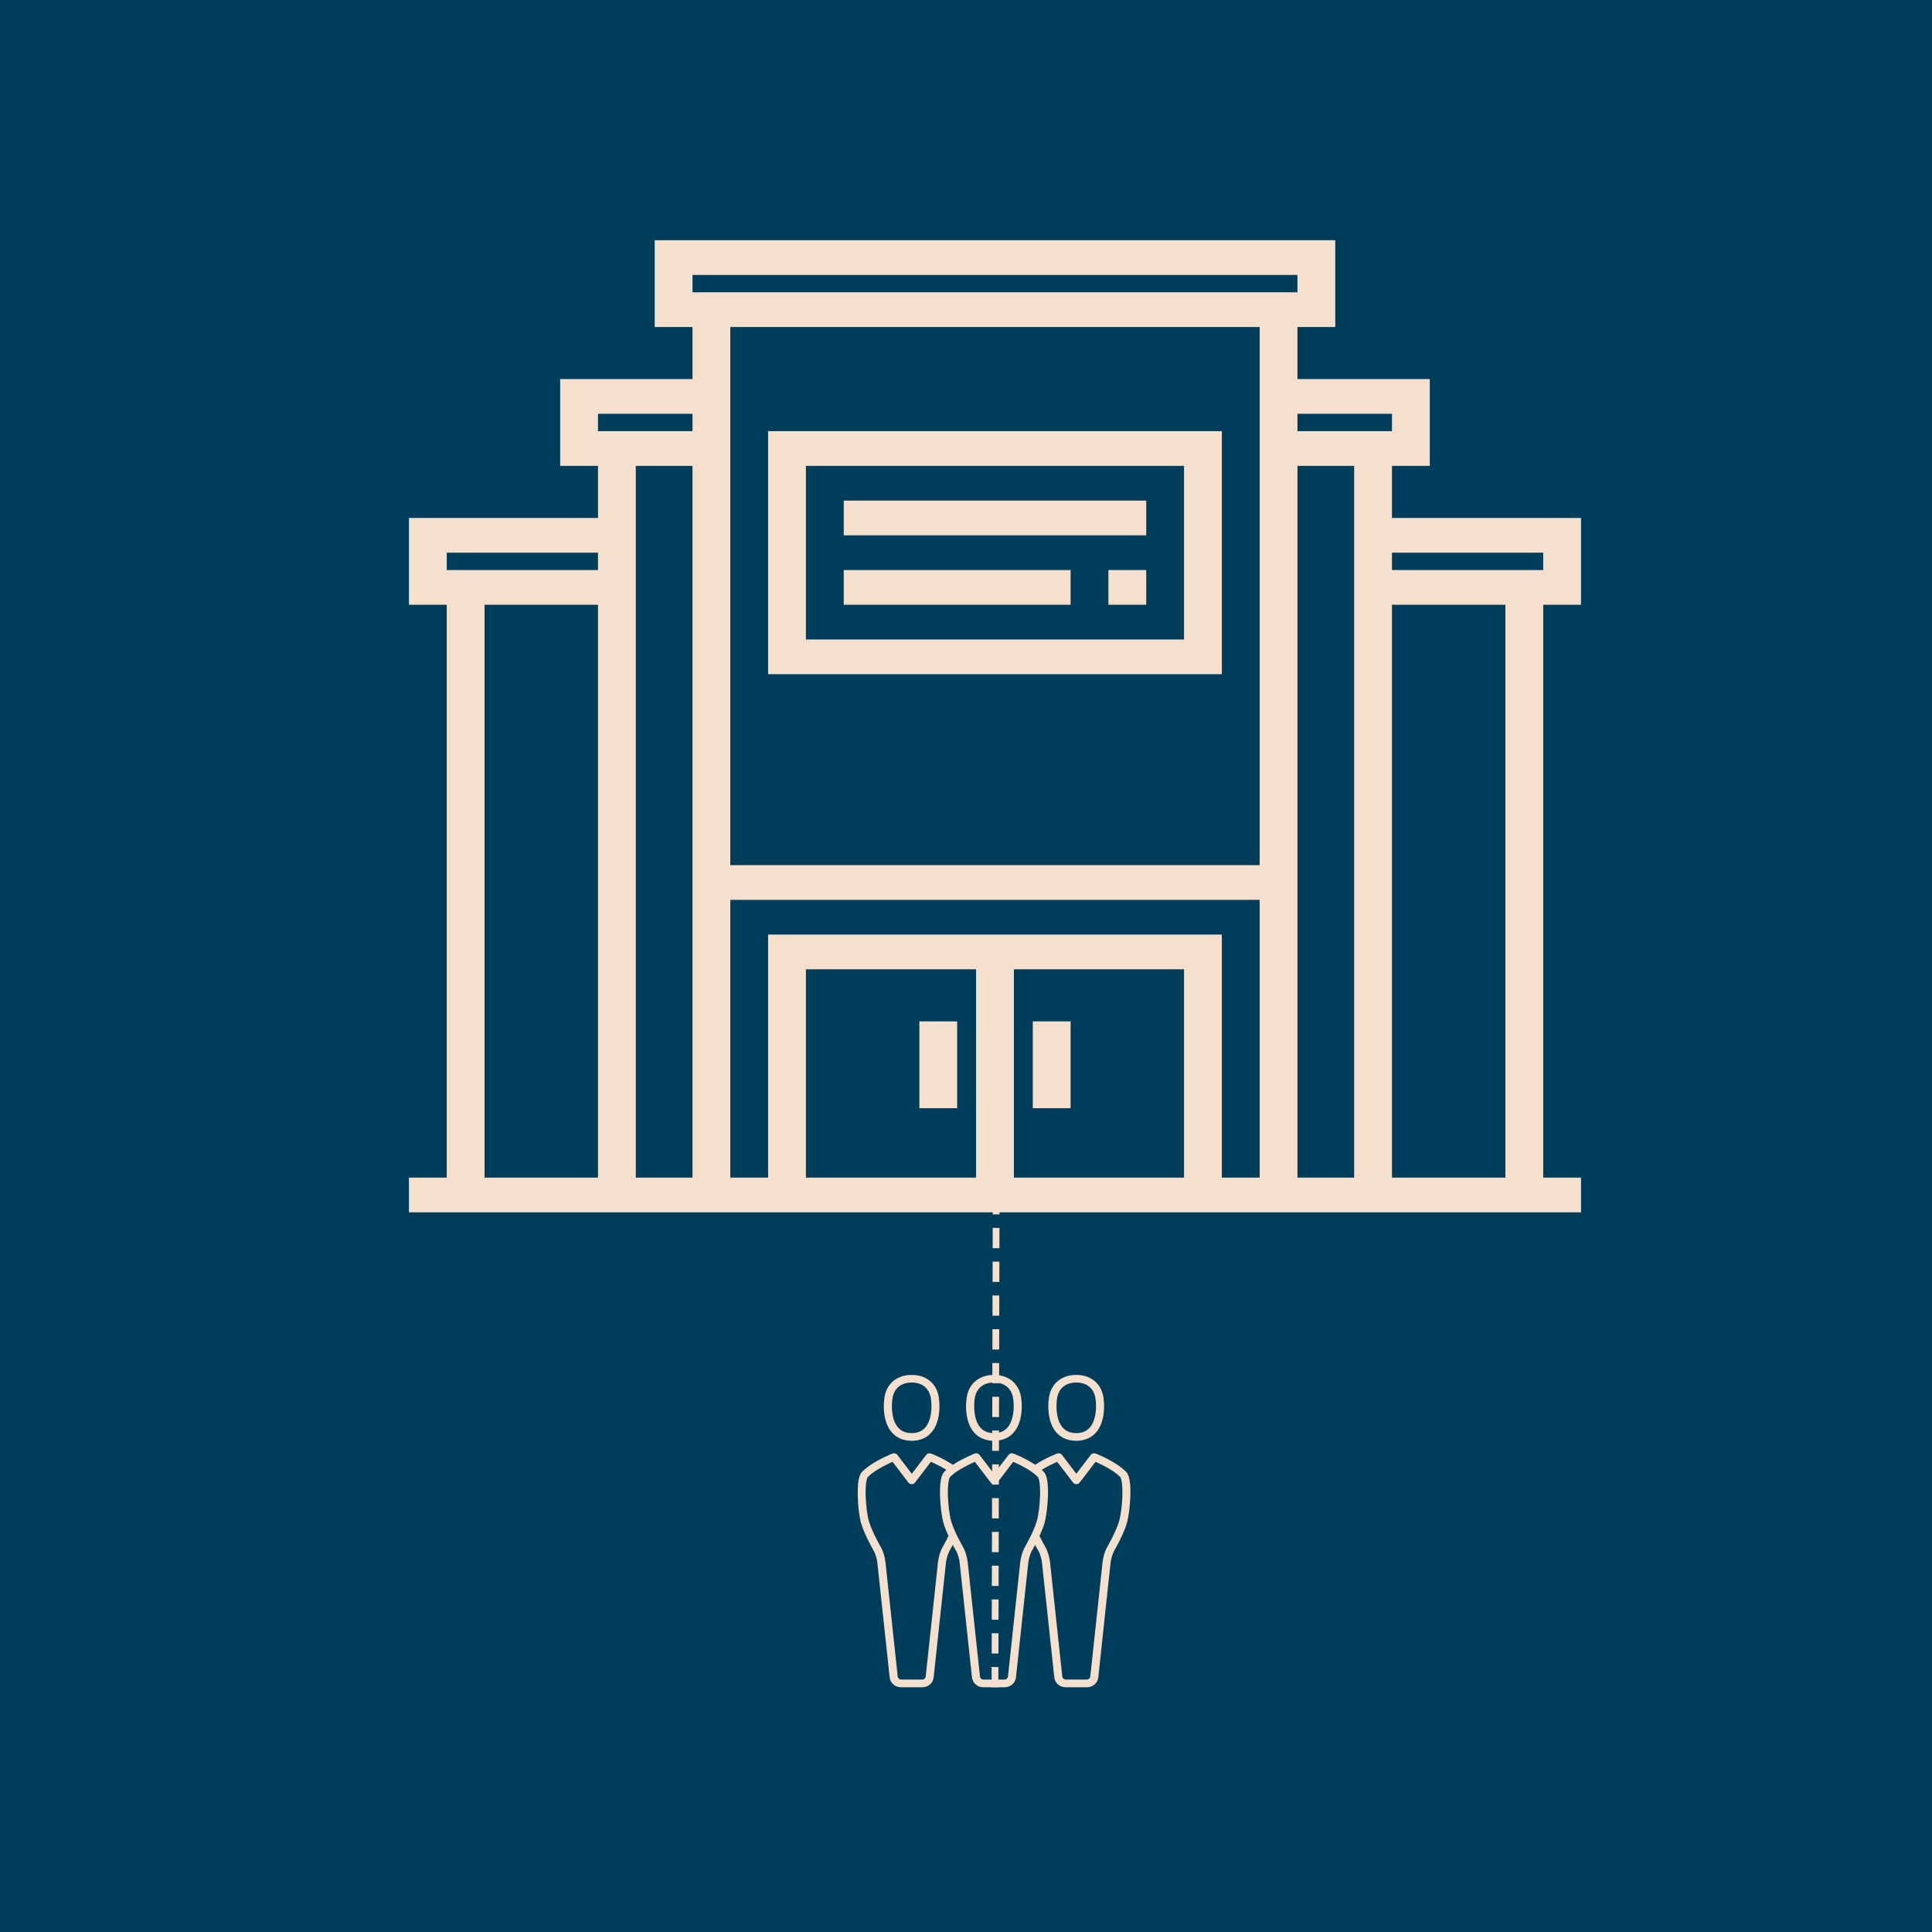 <?xml version="1.0" encoding="UTF-8"?>
<!DOCTYPE svg PUBLIC "-//W3C//DTD SVG 1.1//EN" "http://www.w3.org/Graphics/SVG/1.1/DTD/svg11.dtd">
<svg version="1.1" xmlns="http://www.w3.org/2000/svg" xmlns:xlink="http://www.w3.org/1999/xlink" x="0" y="0" width="300" height="300" viewBox="0, 0, 300, 300">
  <g id="Capa_1">
    <path d="M0,0 L300,0 L300,300 L0,300 L0,0 z" fill="#003D5B"/>
    <g id="supermarket">
      <path d="M239.629,182.859 L239.629,93.906 L245.499,93.906 L245.499,80.429 L216.145,80.429 L216.145,72.342 L222.016,72.342 L222.016,58.864 L201.467,58.864 L201.467,50.777 L207.338,50.777 L207.338,37.3 L101.661,37.3 L101.661,50.777 L107.532,50.777 L107.532,58.864 L86.984,58.864 L86.984,72.342 L92.855,72.342 L92.855,80.429 L63.5,80.429 L63.5,93.906 L69.371,93.906 L69.371,182.859 L63.5,182.859 L63.5,188.25 L107.532,188.25 L201.468,188.25 L245.5,188.25 L245.5,182.859 L239.629,182.859 z M92.855,182.859 L75.242,182.859 L75.242,93.906 L92.855,93.906 L92.855,182.859 z M92.855,88.515 L69.371,88.515 L69.371,85.82 L92.855,85.82 L92.855,88.515 z M107.532,182.859 L98.726,182.859 L98.726,93.906 L98.726,80.429 L98.726,72.342 L107.532,72.342 L107.532,182.859 z M107.532,66.951 L92.855,66.951 L92.855,64.255 L107.532,64.255 L107.532,66.951 z M107.532,42.691 L201.468,42.691 L201.468,45.387 L107.532,45.387 L107.532,42.691 z M151.565,182.859 L151.564,182.859 L125.145,182.859 L125.145,150.512 L151.565,150.512 L151.565,182.859 z M183.855,182.859 L157.435,182.859 L157.435,150.512 L183.855,150.512 L183.855,182.859 z M195.597,182.859 L189.726,182.859 L189.726,145.121 L119.274,145.121 L119.274,182.859 L113.403,182.859 L113.403,139.73 L195.597,139.73 L195.597,182.859 z M195.597,58.864 L195.597,72.342 L195.597,134.339 L113.403,134.339 L113.403,72.342 L113.403,58.864 L113.403,50.777 L195.597,50.777 L195.597,58.864 z M201.467,66.951 L201.467,64.255 L216.145,64.255 L216.145,66.951 L201.467,66.951 z M210.274,80.429 L210.274,93.906 L210.274,182.859 L201.468,182.859 L201.468,72.342 L210.274,72.342 L210.274,80.429 z M233.757,182.859 L216.145,182.859 L216.145,93.906 L233.757,93.906 L233.757,182.859 z M239.628,88.515 L216.145,88.515 L216.145,85.82 L239.628,85.82 L239.628,88.515 z" fill="#F5E0CE"/>
      <path d="M189.726,66.951 L119.274,66.951 L119.274,104.688 L189.726,104.688 L189.726,66.951 z M183.855,99.297 L125.145,99.297 L125.145,72.342 L183.855,72.342 L183.855,99.297 z" fill="#F5E0CE"/>
      <path d="M131.016,77.733 L177.984,77.733 L177.984,83.124 L131.016,83.124 z" fill="#F5E0CE"/>
      <path d="M172.113,88.515 L177.984,88.515 L177.984,93.906 L172.113,93.906 z" fill="#F5E0CE"/>
      <path d="M131.016,88.515 L166.242,88.515 L166.242,93.906 L131.016,93.906 z" fill="#F5E0CE"/>
      <path d="M142.758,158.599 L148.629,158.599 L148.629,172.077 L142.758,172.077 z" fill="#F5E0CE"/>
      <path d="M160.371,158.599 L166.242,158.599 L166.242,172.077 L160.371,172.077 z" fill="#F5E0CE"/>
    </g>
    <g id="team">
      <path d="M171.408,217.634 C171.261,214.583 169.058,213.5 167.209,213.5 C167.178,213.5 167.147,213.5 167.115,213.5 C167.094,213.5 167.063,213.5 167.021,213.5 C165.173,213.5 162.969,214.583 162.813,217.634 C162.781,217.922 162.52,220.823 164.108,222.522 C164.849,223.297 165.831,223.705 167.042,223.725 C167.074,223.725 167.105,223.725 167.115,223.725 C167.126,223.725 167.136,223.725 167.147,223.725 C167.157,223.725 167.178,223.725 167.188,223.725 C168.4,223.705 169.382,223.297 170.113,222.522 C171.7,220.823 171.439,217.922 171.408,217.634 z M169.173,221.727 C168.671,222.264 168.013,222.522 167.136,222.532 L167.126,222.532 C167.115,222.532 167.105,222.532 167.105,222.532 C166.228,222.522 165.57,222.264 165.069,221.727 C163.794,220.376 164.076,217.763 164.076,217.733 C164.076,217.723 164.076,217.713 164.076,217.693 C164.212,214.901 166.374,214.682 167.032,214.682 C167.063,214.682 167.084,214.682 167.094,214.682 C167.115,214.682 167.126,214.682 167.147,214.682 C167.157,214.682 167.178,214.682 167.209,214.682 C167.867,214.682 170.029,214.901 170.165,217.693 C170.165,217.703 170.165,217.713 170.165,217.733 C170.248,218.458 170.227,220.595 169.173,221.727 z" fill="#F5E0CE"/>
      <path d="M174.822,228.504 C174.447,228.146 174.227,227.948 173.778,227.63 C172.149,226.487 170.207,225.732 170.123,225.702 C169.851,225.603 169.549,225.682 169.382,225.901 L167.136,228.842 L164.891,225.901 C164.724,225.682 164.421,225.593 164.15,225.702 C164.076,225.732 162.332,226.398 160.776,227.431 C160.766,227.431 160.766,227.441 160.755,227.451 C159.189,226.408 157.435,225.732 157.361,225.702 C157.09,225.603 156.787,225.682 156.62,225.901 L154.343,228.852 L152.098,225.911 C151.931,225.692 151.628,225.603 151.357,225.712 C151.283,225.742 149.529,226.417 147.963,227.461 C147.952,227.461 147.952,227.451 147.942,227.441 C146.375,226.408 144.642,225.732 144.568,225.712 C144.297,225.613 143.994,225.692 143.827,225.911 L141.582,228.852 L139.336,225.911 C139.169,225.692 138.867,225.603 138.595,225.712 C138.511,225.742 136.559,226.497 134.94,227.64 C134.491,227.958 134.271,228.156 133.896,228.514 C133.697,228.703 133.102,229.269 133.196,232.32 C133.217,233.86 133.436,235.549 133.708,236.513 C134.209,238.262 135.577,240.637 135.744,240.925 C136.005,241.501 136.183,242.117 136.245,242.753 L138.146,260.47 C138.24,261.344 139.002,262 139.921,262 L143.2,262 C144.119,262 144.882,261.344 144.976,260.47 L146.876,242.753 C146.939,242.127 147.117,241.511 147.378,240.925 C147.44,240.825 147.66,240.428 147.952,239.891 C148.234,240.428 148.464,240.825 148.526,240.925 C148.788,241.501 148.965,242.117 149.028,242.753 L150.928,260.47 C151.022,261.344 151.785,262 152.704,262 L155.983,262 C156.902,262 157.664,261.344 157.758,260.47 L159.659,242.753 C159.722,242.127 159.899,241.511 160.16,240.925 C160.223,240.815 160.453,240.428 160.735,239.891 C161.017,240.438 161.246,240.825 161.309,240.925 C161.57,241.501 161.748,242.117 161.81,242.753 L163.711,260.47 C163.805,261.344 164.567,262 165.486,262 L168.765,262 C169.684,262 170.447,261.344 170.541,260.47 L172.441,242.753 C172.504,242.127 172.682,241.511 172.943,240.925 C173.11,240.637 174.478,238.262 174.979,236.513 C175.251,235.549 175.47,233.86 175.522,232.31 C175.616,229.259 175.021,228.693 174.822,228.504 z M146.292,240.368 C146.281,240.388 146.271,240.398 146.26,240.418 C145.937,241.123 145.728,241.869 145.644,242.624 L143.743,260.341 C143.712,260.599 143.482,260.798 143.211,260.798 L139.932,260.798 C139.66,260.798 139.43,260.599 139.399,260.341 L137.498,242.624 C137.415,241.859 137.206,241.113 136.882,240.418 C136.872,240.398 136.861,240.388 136.851,240.368 C136.841,240.348 135.399,237.874 134.919,236.195 C134.668,235.33 134.47,233.721 134.418,232.29 C134.355,230.213 134.647,229.458 134.762,229.349 C135.117,229.011 135.284,228.862 135.66,228.594 C136.715,227.858 137.948,227.282 138.595,226.994 L141.06,230.213 C141.174,230.372 141.362,230.462 141.571,230.462 C141.77,230.462 141.958,230.372 142.083,230.213 L144.548,226.994 C145.091,227.222 146.041,227.669 146.95,228.236 C146.866,228.315 146.772,228.405 146.668,228.504 C146.469,228.693 145.874,229.259 145.968,232.31 C146.01,233.86 146.229,235.549 146.511,236.513 C146.688,237.139 146.981,237.844 147.284,238.5 C146.782,239.524 146.292,240.358 146.292,240.368 z M160.996,236.195 C160.515,237.874 159.074,240.338 159.064,240.368 C159.053,240.388 159.043,240.398 159.032,240.418 C158.709,241.123 158.5,241.869 158.416,242.624 L156.516,260.341 C156.484,260.599 156.254,260.798 155.983,260.798 L152.704,260.798 C152.432,260.798 152.202,260.599 152.171,260.341 L150.27,242.624 C150.187,241.859 149.978,241.113 149.654,240.418 C149.644,240.398 149.633,240.388 149.623,240.368 C149.613,240.348 148.171,237.884 147.691,236.195 C147.44,235.33 147.242,233.721 147.19,232.29 C147.127,230.213 147.409,229.468 147.524,229.349 C147.879,229.011 148.046,228.862 148.422,228.594 C149.487,227.858 150.73,227.282 151.377,226.994 L153.842,230.213 C153.957,230.372 154.145,230.462 154.354,230.462 C154.563,230.462 154.74,230.372 154.866,230.213 L157.33,226.994 C157.978,227.272 159.22,227.848 160.265,228.594 C160.641,228.862 160.808,229.011 161.163,229.349 C161.278,229.468 161.56,230.213 161.497,232.29 C161.455,233.721 161.246,235.33 160.996,236.195 z M174.279,232.29 C174.238,233.721 174.029,235.33 173.778,236.195 C173.298,237.874 171.857,240.338 171.846,240.368 C171.836,240.388 171.825,240.398 171.815,240.418 C171.491,241.123 171.282,241.869 171.199,242.624 L169.298,260.341 C169.267,260.599 169.037,260.798 168.765,260.798 L165.486,260.798 C165.215,260.798 164.985,260.599 164.954,260.341 L163.053,242.624 C162.969,241.859 162.761,241.113 162.437,240.418 C162.426,240.398 162.416,240.388 162.405,240.368 C162.405,240.358 161.915,239.524 161.413,238.5 C161.716,237.834 162.009,237.139 162.186,236.513 C162.458,235.549 162.677,233.86 162.729,232.31 C162.823,229.259 162.228,228.693 162.03,228.504 C161.925,228.405 161.831,228.315 161.748,228.236 C162.667,227.669 163.617,227.232 164.16,226.994 L166.625,230.213 C166.739,230.372 166.927,230.462 167.136,230.462 C167.335,230.462 167.523,230.372 167.648,230.213 L170.113,226.994 C170.76,227.272 171.992,227.848 173.047,228.594 C173.423,228.862 173.59,229.011 173.945,229.349 C174.06,229.468 174.342,230.213 174.279,232.29 z" fill="#F5E0CE"/>
      <path d="M145.843,217.634 C145.707,214.583 143.493,213.5 141.655,213.5 C141.624,213.5 141.592,213.5 141.561,213.5 C141.54,213.5 141.509,213.5 141.467,213.5 C139.629,213.5 137.425,214.583 137.269,217.624 C137.237,217.912 136.976,220.813 138.564,222.512 C139.295,223.297 140.276,223.705 141.488,223.725 C141.509,223.725 141.53,223.725 141.561,223.725 C141.571,223.725 141.582,223.725 141.582,223.725 C141.603,223.725 141.624,223.725 141.634,223.725 C142.845,223.705 143.827,223.297 144.548,222.522 C146.135,220.823 145.874,217.922 145.843,217.634 z M143.618,221.727 C143.117,222.264 142.449,222.522 141.582,222.532 C141.571,222.532 141.561,222.532 141.561,222.532 L141.55,222.532 C140.673,222.522 140.015,222.264 139.514,221.727 C138.24,220.376 138.511,217.763 138.522,217.733 C138.522,217.723 138.522,217.713 138.522,217.693 C138.658,214.901 140.819,214.682 141.477,214.682 C141.509,214.682 141.53,214.682 141.54,214.682 C141.561,214.682 141.571,214.682 141.592,214.682 C141.603,214.682 141.624,214.682 141.655,214.682 C142.313,214.682 144.475,214.901 144.61,217.693 C144.61,217.703 144.61,217.713 144.61,217.733 C144.694,218.458 144.673,220.595 143.618,221.727 z" fill="#F5E0CE"/>
      <path d="M158.625,217.634 C158.479,214.583 156.275,213.5 154.437,213.5 C154.406,213.5 154.375,213.5 154.343,213.5 C154.322,213.5 154.291,213.5 154.249,213.5 C152.401,213.5 150.197,214.583 150.041,217.634 C150.009,217.922 149.748,220.823 151.336,222.522 C152.077,223.297 153.059,223.705 154.26,223.725 C154.291,223.725 154.322,223.725 154.333,223.725 C154.343,223.725 154.354,223.725 154.364,223.725 C154.375,223.725 154.396,223.725 154.406,223.725 C155.617,223.705 156.599,223.297 157.33,222.522 C158.917,220.823 158.656,217.922 158.625,217.634 z M156.39,221.727 C155.889,222.264 155.231,222.522 154.354,222.532 L154.343,222.532 C154.333,222.532 154.322,222.532 154.322,222.532 C153.445,222.522 152.787,222.264 152.286,221.727 C151.022,220.376 151.294,217.763 151.294,217.733 C151.294,217.723 151.294,217.713 151.294,217.693 C151.43,214.901 153.591,214.682 154.249,214.682 C154.281,214.682 154.302,214.682 154.312,214.682 C154.333,214.682 154.343,214.682 154.364,214.682 C154.375,214.682 154.396,214.682 154.427,214.682 C155.085,214.682 157.247,214.901 157.382,217.693 C157.382,217.703 157.382,217.713 157.382,217.733 C157.466,218.458 157.445,220.595 156.39,221.727 z" fill="#F5E0CE"/>
    </g>
    <path d="M154.5,262 L154.688,183.219" fill-opacity="0" stroke="#F5E0CE" stroke-width="1.049" stroke-dasharray="3.147,2.098"/>
  </g>
</svg>
